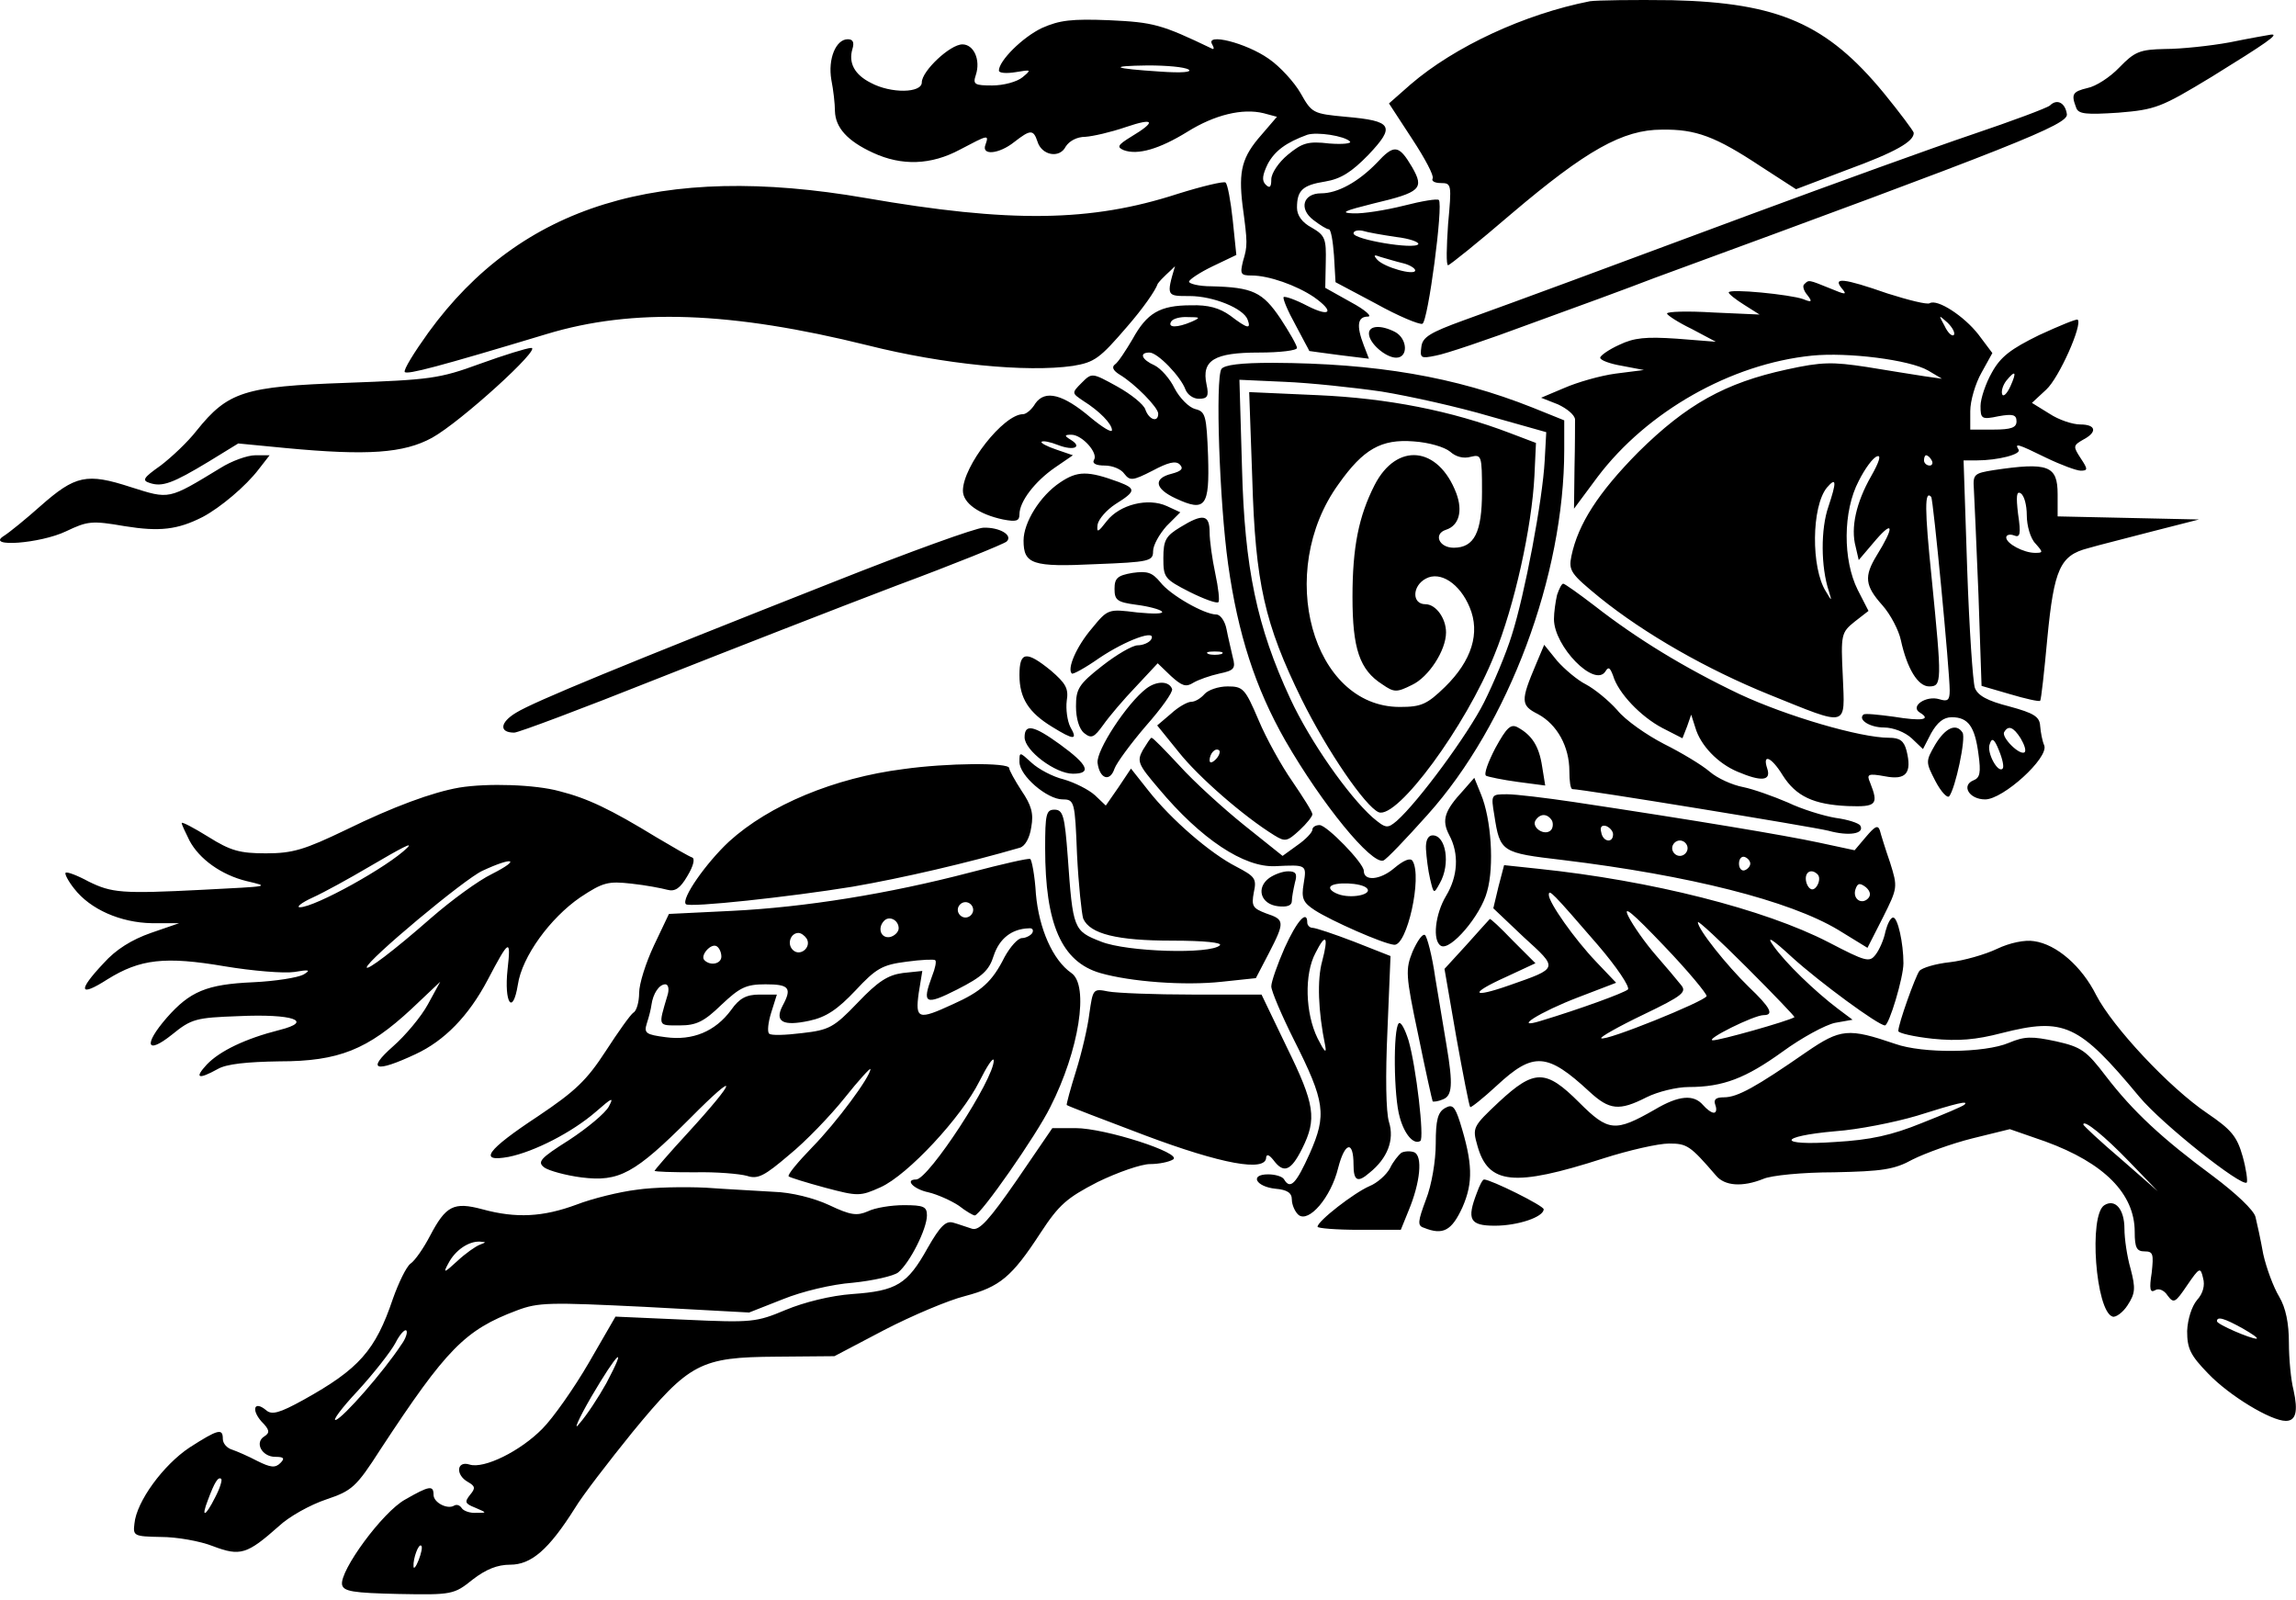 <svg width="333" height="232" viewBox="0 0 333 232" fill="none" xmlns="http://www.w3.org/2000/svg">
<path d="M155.981 163.601C160.305 163.602 171.56 167.252 170.144 168.145C169.547 168.518 168.056 168.816 166.789 168.816C165.522 168.816 162.093 170.008 159.186 171.423C154.714 173.732 153.595 174.7 150.912 178.797C146.738 185.202 145.024 186.618 139.955 187.959C137.57 188.555 132.277 190.789 128.252 192.875L121.021 196.674L112.599 196.748C101.567 196.822 100.001 197.642 91.728 207.698C88.299 211.944 84.497 216.859 83.379 218.722C79.577 224.755 77.042 226.915 73.986 226.915C72.123 226.915 70.483 227.585 68.545 229.075C65.861 231.235 65.564 231.31 57.812 231.161C51.178 231.012 49.836 230.788 49.612 229.82C49.24 227.809 55.5 219.244 58.78 217.456C62.284 215.445 62.88 215.37 62.88 216.785C62.88 217.902 64.892 218.945 65.861 218.349C66.234 218.126 66.681 218.275 66.979 218.722C67.203 219.094 68.173 219.467 69.067 219.392C70.707 219.392 70.632 219.392 68.918 218.647C67.427 218.051 67.353 217.828 68.173 216.785C68.993 215.817 68.918 215.519 67.874 214.923C66.011 213.88 66.234 211.795 68.098 212.39C70.185 213.061 75.477 210.454 78.683 207.177C80.173 205.687 83.23 201.367 85.392 197.642L89.267 190.938L99.405 191.386C109.021 191.832 109.692 191.757 113.94 189.97C116.624 188.852 120.5 187.884 123.631 187.661C130.041 187.214 131.607 186.245 134.514 181.031C136.377 177.754 137.197 177.01 138.24 177.307C139.06 177.531 140.253 177.978 140.998 178.201C142.042 178.499 143.458 176.935 147.483 171.125L152.627 163.601H155.981ZM61.091 224.159C60.718 223.788 59.898 226.021 59.973 227.139C59.973 227.66 60.346 227.213 60.719 226.245C61.091 225.277 61.314 224.308 61.091 224.159ZM92.323 172.54C94.783 172.167 99.331 172.093 102.387 172.242C105.443 172.465 109.915 172.689 112.226 172.838C114.76 172.912 118.04 173.731 120.276 174.774C123.407 176.264 124.302 176.339 125.867 175.669C126.911 175.147 129.296 174.774 131.085 174.774C133.992 174.774 134.438 174.998 134.438 176.264C134.438 178.201 131.979 183.117 130.265 184.532C129.594 185.053 126.612 185.724 123.705 186.022C120.649 186.246 116.325 187.289 113.567 188.406L108.647 190.343L93.517 189.523C79.727 188.853 78.087 188.853 74.956 190.045C67.427 192.875 64.743 195.631 55.202 210.156C51.624 215.742 51.028 216.19 47.301 217.456C45.065 218.201 41.934 219.914 40.443 221.329C35.822 225.426 34.853 225.723 30.902 224.233C29.039 223.488 25.61 222.893 23.374 222.893C19.423 222.819 19.274 222.744 19.498 220.956C19.797 217.753 23.672 212.465 27.474 209.932C31.648 207.251 32.318 207.102 32.318 208.666C32.318 209.336 32.915 210.007 33.66 210.23C34.331 210.454 36.045 211.199 37.312 211.869C39.251 212.837 39.922 212.912 40.667 212.167C41.338 211.496 41.189 211.273 39.922 211.273C37.984 211.273 36.866 209.188 38.356 208.294C39.176 207.772 39.102 207.325 37.909 206.134C36.418 204.42 36.866 203.08 38.58 204.495C39.4 205.24 40.518 204.941 44.021 203.005C52.072 198.536 54.457 195.854 56.991 188.331C57.811 186.022 58.929 183.714 59.525 183.266C60.196 182.82 61.464 180.957 62.358 179.244C64.669 174.849 65.788 174.254 69.962 175.371C74.881 176.712 78.757 176.488 83.603 174.7C85.913 173.806 89.863 172.838 92.323 172.54ZM32.095 214.476C31.647 214.104 31.126 214.923 30.157 217.53C29.114 220.212 29.784 219.988 31.2 217.157C31.871 215.891 32.243 214.7 32.095 214.476ZM87.926 200.622C91.131 194.589 89.565 196.078 85.764 202.558C83.826 205.91 83.081 207.698 84.05 206.431C85.093 205.24 86.808 202.633 87.926 200.622ZM261.977 152.578C266.972 149.152 268.09 149.077 274.873 151.386C278.824 152.801 287.843 152.727 291.347 151.237C293.657 150.269 294.701 150.269 298.204 151.014C301.857 151.833 302.602 152.355 305.435 156.079C309.385 161.218 313.56 165.091 321.014 170.603C324.293 173.061 326.902 175.52 327.126 176.488C327.35 177.382 327.871 179.765 328.244 181.85C328.691 183.861 329.735 186.692 330.555 188.033C331.524 189.672 331.971 191.907 331.971 194.737C331.971 197.046 332.269 200.174 332.642 201.59C333.312 204.644 333.014 206.059 331.523 206.059C329.362 206.059 323.325 202.409 320.269 199.206C317.66 196.525 317.212 195.557 317.212 193.024C317.286 191.311 317.882 189.448 318.628 188.555C319.522 187.586 319.821 186.394 319.522 185.351C319.15 183.713 319.001 183.788 317.212 186.394C315.497 188.927 315.273 189.076 314.379 187.885C313.857 187.065 313.037 186.767 312.516 187.139C311.845 187.512 311.696 186.916 312.068 184.607C312.366 181.852 312.292 181.478 311.025 181.478C309.907 181.478 309.608 180.957 309.608 178.648C309.608 173.136 305.211 168.666 296.639 165.538L291.495 163.751L286.054 165.092C283.072 165.837 279.196 167.252 277.407 168.145C274.724 169.635 272.935 169.859 266.003 170.008C261.53 170.008 256.834 170.454 255.716 170.975C252.734 172.167 250.126 172.019 248.858 170.455C245.131 166.135 244.684 165.837 242.075 165.837C240.51 165.837 236.261 166.804 232.534 167.996C219.564 172.167 215.837 171.795 214.271 166.135C213.526 163.528 213.601 163.378 217.402 159.803C222.545 155.036 224.185 155.036 229.03 159.878C233.279 164.124 234.249 164.197 239.988 160.92C243.491 158.834 245.653 158.686 246.995 160.25C247.517 160.846 248.188 161.367 248.561 161.367C248.933 161.367 249.008 160.846 248.784 160.25C248.486 159.431 248.858 159.133 250.051 159.133C251.989 159.133 254.673 157.643 261.977 152.578ZM58.93 192.949C58.706 192.726 57.961 193.545 57.364 194.737C56.693 196.003 54.233 199.131 51.923 201.664C49.538 204.196 48.121 206.133 48.718 205.91C49.762 205.611 55.65 198.908 58.184 195.035C58.855 194.141 59.153 193.173 58.93 192.949ZM325.263 192.651C322.58 191.162 321.535 190.864 321.535 191.608C321.535 192.055 326.379 194.141 327.274 194.141C327.573 194.067 326.679 193.47 325.263 192.651ZM305.211 174.774C306.776 173.806 308.118 175.371 308.118 178.201C308.118 179.616 308.491 182.223 309.013 184.011C309.758 186.841 309.683 187.587 308.565 189.3C307.895 190.342 306.851 191.087 306.403 190.938C303.944 190.193 302.9 176.189 305.211 174.774ZM69.589 180.063C67.949 179.989 66.011 181.329 65.042 183.191C64.222 184.681 64.371 184.681 66.308 182.893C67.501 181.776 68.993 180.734 69.589 180.511C70.558 180.138 70.558 180.138 69.589 180.063ZM209.576 160.697C210.62 160.101 210.992 160.399 211.737 162.708C213.601 168.667 213.676 171.498 212.11 175.073C210.545 178.499 209.277 179.17 206.519 178.053C205.55 177.755 205.625 177.158 206.817 173.955C207.637 171.869 208.234 168.369 208.234 165.837C208.234 162.41 208.533 161.293 209.576 160.697ZM203.239 167.177C203.686 166.953 204.507 166.879 205.103 167.102C206.37 167.624 205.997 171.497 204.283 175.594L203.165 178.35H197.127C193.773 178.35 191.09 178.127 191.09 177.903C191.09 177.084 196.382 172.987 198.618 172.018C199.736 171.571 201.078 170.38 201.6 169.412C202.047 168.444 202.867 167.475 203.239 167.177ZM215.24 171.051C216.209 171.051 223.888 174.85 223.888 175.371C223.887 176.488 220.16 177.754 216.806 177.754C213.153 177.754 212.706 176.86 214.197 172.987C214.57 171.945 215.016 171.052 215.24 171.051ZM186.319 137.457C188.108 133.509 189.599 131.871 189.599 133.807C189.599 134.18 189.971 134.551 190.344 134.552C190.791 134.552 193.475 135.446 196.382 136.563L201.674 138.648L201.227 149.449C200.928 156.004 201.003 161.218 201.45 162.708C202.27 165.315 201.227 167.996 198.618 170.082C196.904 171.572 196.308 171.274 196.308 168.89C196.308 165.315 195.04 165.613 194.071 169.412C193.028 173.657 189.823 177.381 188.332 176.19C187.81 175.743 187.362 174.7 187.362 173.955C187.362 172.987 186.691 172.54 184.977 172.391C182.145 172.094 181.176 170.306 183.934 170.306C184.903 170.306 186.02 170.604 186.244 171.051C187.139 172.54 187.959 171.721 189.972 167.252C192.431 161.665 192.208 159.803 187.661 150.79C185.872 147.215 184.381 143.715 184.381 143.044C184.381 142.373 185.276 139.84 186.319 137.457ZM140.774 126.508C145.321 125.316 149.198 124.422 149.422 124.571C149.646 124.722 150.092 127.03 150.241 129.636C150.688 134.701 152.701 139.245 155.385 141.107C157.993 142.895 156.502 152.354 152.328 160.548C150.315 164.645 142.191 176.264 141.371 176.264C141.147 176.264 140.104 175.669 139.061 174.849C137.942 174.105 135.929 173.211 134.662 172.913C132.501 172.466 131.16 171.051 132.874 171.051C134.664 171.048 144.203 156.451 144.129 153.769C144.054 153.249 143.16 154.589 142.042 156.823C139.433 162.037 131.681 170.38 127.73 172.168C124.749 173.509 124.45 173.508 119.68 172.242C116.922 171.497 114.537 170.752 114.388 170.603C114.164 170.38 115.729 168.518 117.816 166.358C121.32 162.783 126.239 156.154 126.239 155.036C126.239 154.813 124.525 156.674 122.513 159.207C120.426 161.814 116.847 165.539 114.462 167.475C110.884 170.529 109.915 171.051 108.35 170.529C107.306 170.231 103.877 169.933 100.747 170.008C97.542 170.008 94.933 169.933 94.933 169.784C94.935 169.707 97.095 167.176 99.777 164.272C107.008 156.377 107.232 154.961 100.076 162.186C92.026 170.231 89.789 171.423 84.348 170.753C82.037 170.455 79.651 169.784 78.98 169.337C77.863 168.518 78.311 167.996 82.558 165.315C85.168 163.602 87.777 161.442 88.299 160.473C89.044 159.058 88.82 159.133 86.434 161.219C83.006 164.198 77.49 167.028 73.763 167.773C69.291 168.592 70.558 166.804 78.012 161.889C83.453 158.239 85.094 156.674 87.852 152.429C89.64 149.674 91.428 147.142 91.876 146.843C92.323 146.619 92.696 145.278 92.696 144.012C92.696 142.671 93.666 139.617 94.858 137.085L97.019 132.541L106.188 132.094C116.698 131.572 128.848 129.636 140.774 126.508ZM308.863 168.517C305.211 164.719 302.155 162.262 302.154 163.08C302.154 163.229 304.615 165.539 307.597 168.071L312.963 172.764L308.863 168.517ZM289.632 137.606C291.495 136.712 293.732 136.266 294.999 136.489C298.279 136.936 301.931 140.138 304.019 144.309C306.404 148.928 314.603 157.717 320.119 161.441C323.622 163.825 324.443 164.793 325.263 167.698C325.784 169.56 326.007 171.273 325.858 171.497C325.113 172.167 313.559 163.006 310.279 159.058C301.483 148.481 299.397 147.513 290.303 149.822C286.576 150.79 284.041 151.014 280.314 150.641C277.558 150.344 275.323 149.822 275.32 149.524C275.32 148.481 277.78 141.628 278.376 140.808C278.749 140.362 280.687 139.766 282.774 139.543C284.787 139.319 287.917 138.426 289.632 137.606ZM157.994 146.991C158.516 143.416 158.516 143.341 160.752 143.788C161.945 144.011 167.461 144.235 172.977 144.235H182.965L186.617 151.833C190.717 160.175 191.015 162.261 188.853 166.581C187.214 169.858 186.169 170.231 184.679 168.22C184.083 167.475 183.71 167.326 183.636 167.848C183.636 170.008 177.15 168.816 166.044 164.644C159.932 162.335 154.863 160.399 154.714 160.25C154.639 160.175 155.236 157.941 156.056 155.334C156.876 152.727 157.77 148.928 157.994 146.991ZM284.936 160.176C285.532 159.58 283.892 159.952 278.004 161.814C274.724 162.783 269.432 163.825 266.227 164.049C257.729 164.794 257.729 166.209 266.151 165.613C271.295 165.315 274.351 164.645 278.749 162.857C281.952 161.592 284.784 160.4 284.936 160.176ZM202.867 148.406C203.165 148.109 203.762 149.226 204.283 150.864C205.401 154.737 206.594 165.088 205.998 165.464C205.029 166.06 203.687 164.496 203.017 162.038C202.122 159.058 202.047 149.225 202.867 148.406ZM223.067 125.986C239.541 127.699 255.94 131.87 265.183 136.638C270.623 139.468 271.146 139.617 272.04 138.426C272.562 137.755 273.233 136.265 273.457 135.073C273.755 133.956 274.202 133.062 274.575 133.062C275.246 133.064 276.065 136.787 276.065 139.691C276.065 141.777 273.978 148.705 273.382 148.705C272.411 148.703 263.915 142.447 259.965 138.872C256.983 136.116 256.089 135.595 257.207 137.159C258.921 139.617 263.244 143.789 266.599 146.321L268.686 147.885L266.151 148.332C264.735 148.63 261.306 150.492 258.549 152.503C253.182 156.376 249.902 157.642 244.908 157.642C243.194 157.642 240.436 158.313 238.796 159.133C234.845 161.144 233.428 160.995 230.521 158.313C224.409 152.652 222.397 152.504 217.104 157.42C215.092 159.282 213.304 160.696 213.228 160.548C213.079 160.399 212.185 155.781 211.216 150.418L209.501 140.511L212.706 137.01C214.494 135 215.984 133.363 216.061 133.286C216.135 133.137 217.626 134.552 219.415 136.414L222.694 139.691L218.371 141.703C213.079 144.086 213.378 144.831 218.894 142.894C226.124 140.362 226.049 140.511 220.98 135.892L216.582 131.722L217.328 128.593L218.147 125.465L223.067 125.986ZM204.88 137.978C205.551 136.489 206.296 135.371 206.669 135.595C206.967 135.819 207.712 138.575 208.159 141.777C208.681 144.98 209.426 149.375 209.799 151.609C210.768 157.345 210.619 158.909 209.277 159.431C208.607 159.728 207.937 159.803 207.787 159.728C207.713 159.579 206.743 155.259 205.699 150.12C203.836 141.331 203.836 140.585 204.88 137.978ZM66.607 114.218C70.707 113.547 77.639 113.771 81.142 114.739C85.242 115.782 88.522 117.346 95.23 121.442C97.616 122.857 99.927 124.199 100.374 124.348C100.821 124.497 100.598 125.54 99.703 127.029C98.66 128.817 97.914 129.338 96.796 129.04C95.976 128.816 93.665 128.37 91.578 128.146C88.224 127.774 87.478 127.922 84.124 130.157C79.801 133.137 75.701 138.723 75.104 142.82C74.359 147.363 73.093 145.427 73.614 140.586C74.136 135.968 73.838 136.191 70.707 142.149C67.949 147.363 64.446 150.939 60.271 152.876C54.383 155.632 53.115 155.185 56.991 151.759C58.78 150.194 61.092 147.438 62.06 145.65L63.85 142.373L59.675 146.321C53.339 152.205 49.165 153.919 40.519 153.919C35.822 153.993 32.84 154.291 31.573 155.036C28.741 156.6 28.144 156.376 30.008 154.365C31.871 152.428 35.524 150.641 40.519 149.375C45.587 148.109 42.53 146.992 34.555 147.364C28.443 147.588 27.772 147.736 24.939 150.045C21.212 153.024 20.765 151.535 24.193 147.587C27.548 143.788 29.934 142.745 36.717 142.447C39.922 142.298 43.202 141.777 44.021 141.33C45.139 140.66 44.841 140.585 42.68 140.958C41.189 141.181 36.642 140.809 32.617 140.139C23.896 138.649 20.318 139.096 15.622 142.001C11.448 144.682 11.224 143.714 15.025 139.691C16.814 137.68 19.125 136.265 21.883 135.297L25.982 133.882H22.032C17.485 133.807 13.087 131.871 10.776 128.891C9.882 127.774 9.361 126.731 9.51 126.582C9.66 126.359 11.224 126.955 12.863 127.848C16.218 129.487 17.634 129.636 29.337 129.04C39.325 128.518 39.176 128.593 35.747 127.773C32.095 126.879 28.89 124.571 27.474 121.889C26.878 120.699 26.356 119.582 26.355 119.357C26.355 119.134 28.07 120.027 30.231 121.368C33.437 123.379 34.779 123.752 38.58 123.752C42.456 123.752 44.17 123.23 50.208 120.325C57.066 116.973 62.731 114.888 66.607 114.218ZM191.761 139.393C192.73 135.744 192.282 135.223 190.791 138.202C189.151 141.256 189.301 146.917 191.09 150.566C192.059 152.503 192.432 152.875 192.208 151.683C191.164 146.619 191.015 142.075 191.761 139.393ZM246.249 133.732C246.249 134.775 250.424 139.99 253.629 143.118C256.759 146.097 257.356 147.215 255.791 147.215C254.375 147.215 247.219 150.79 248.411 150.864C249.231 150.939 259.292 148.109 260.263 147.513C260.337 147.438 257.281 144.236 253.331 140.288C249.457 136.416 246.252 133.437 246.249 133.732ZM241.33 137.159C236.783 132.392 235.292 131.126 236.186 132.913C236.857 134.254 238.646 136.787 240.137 138.5C241.627 140.213 243.268 142.15 243.79 142.82C244.684 143.863 244.087 144.385 238.349 147.14C234.771 148.854 232.013 150.417 232.236 150.566C232.759 151.087 247.291 145.204 247.517 144.459C247.591 144.161 244.833 140.809 241.33 137.159ZM149.72 135.297C149.943 134.85 149.72 134.552 149.198 134.627C146.738 134.701 144.949 136.116 144.129 138.574C143.458 140.734 142.489 141.628 138.837 143.49C134.141 145.874 133.694 145.576 135.185 141.554C135.631 140.437 135.855 139.395 135.632 139.245C135.483 139.096 133.619 139.171 131.457 139.469C127.954 139.916 127.06 140.437 124.078 143.639C121.469 146.395 119.829 147.513 117.369 148.034C113.568 148.853 112.3 148.183 113.493 145.874C114.909 143.267 114.462 142.746 111.033 142.746C108.201 142.746 107.306 143.193 104.623 145.725C102.089 148.183 100.97 148.705 98.585 148.705C95.38 148.705 95.454 148.928 96.796 144.385C97.094 143.491 96.945 142.746 96.498 142.746C95.603 142.746 94.709 144.087 94.485 145.725C94.411 146.321 94.112 147.513 93.814 148.406C93.367 149.821 93.665 150.045 96.572 150.418C100.448 150.939 103.728 149.598 106.039 146.47C107.232 144.757 108.275 144.235 110.139 144.235H112.673L111.853 146.843C111.406 148.258 111.257 149.672 111.555 149.896C111.778 150.194 113.94 150.12 116.325 149.822C120.276 149.375 120.947 149.002 124.376 145.427C127.357 142.298 128.774 141.405 130.936 141.107L133.768 140.808L133.246 144.012C132.724 147.81 133.172 147.959 138.166 145.65C142.34 143.788 143.905 142.373 145.694 138.798C146.514 137.308 147.632 136.042 148.228 136.042C148.75 136.042 149.496 135.669 149.72 135.297ZM231.714 137.01C225.08 129.338 224.633 128.891 224.633 129.785C224.633 130.903 228.36 136.191 231.49 139.469L234.397 142.522L228.956 144.607C223.291 146.767 219.191 149.375 223.515 148.034C229.18 146.321 235.516 144.011 236.112 143.49C236.409 143.116 234.471 140.212 231.714 137.01ZM147.856 110.493C147.856 109.003 147.856 109.003 149.645 110.641C150.614 111.535 152.701 112.653 154.267 113.025C155.832 113.472 157.919 114.515 158.813 115.335L160.379 116.824L162.242 114.142L164.031 111.461L166.565 114.664C169.845 118.835 175.511 123.752 179.312 125.688C181.995 127.103 182.294 127.401 181.847 129.412C181.474 131.423 181.698 131.722 183.636 132.467C186.319 133.36 186.393 133.658 184.008 138.276L182.144 141.851L177.225 142.373C171.783 142.969 163.956 142.374 159.559 141.107C153.968 139.468 151.583 134.03 151.583 123.007C151.583 118.091 151.732 117.42 152.925 117.42C154.192 117.42 154.416 118.314 154.863 124.273C155.609 134.775 155.683 134.999 159.708 136.563C163.435 138.053 175.584 138.425 176.927 137.085C177.299 136.712 174.765 136.414 169.995 136.414C162.019 136.414 158.069 135.445 157.1 133.211C156.876 132.465 156.429 128.369 156.205 123.9C155.907 116.228 155.832 115.931 154.117 115.931C151.881 115.93 147.857 112.504 147.856 110.493ZM71.378 126.731C75.627 124.571 74.434 124.199 69.962 126.284C67.353 127.476 53.189 139.32 53.189 140.288C53.192 140.807 56.993 137.977 62.508 133.137C65.415 130.604 69.365 127.7 71.378 126.731ZM103.952 137.233C103.132 136.712 101.492 138.575 102.163 139.245C103.058 140.138 104.623 139.766 104.623 138.723C104.623 138.128 104.325 137.457 103.952 137.233ZM115.804 135.297C114.686 135.297 114.089 136.861 114.983 137.755C116.027 138.798 117.741 137.382 116.996 136.116C116.698 135.669 116.176 135.297 115.804 135.297ZM218.595 115.185C219.862 115.185 224.186 115.707 228.211 116.303C246.026 118.984 258.921 121.145 263.767 122.187L268.984 123.305L270.624 121.368C271.891 119.878 272.339 119.58 272.637 120.399C272.786 120.995 273.457 123.156 274.128 125.093C275.246 128.667 275.246 128.742 273.084 133.062L270.848 137.457L266.599 134.85C259.517 130.605 245.057 126.954 226.645 124.72C217.775 123.677 217.551 123.602 216.731 118.239C216.21 115.186 216.284 115.185 218.595 115.185ZM214.793 115.185C216.284 118.761 216.731 125.614 215.687 129.264C214.793 132.764 210.321 137.978 208.979 137.159C207.712 136.414 208.159 132.54 209.725 129.933C211.439 127.103 211.663 123.826 210.172 121.07C209.054 118.91 209.501 117.569 212.259 114.59L213.824 112.802L214.793 115.185ZM167.013 106.992C167.236 106.992 169.025 108.854 171.112 111.089C173.125 113.323 177.374 117.197 180.431 119.655L186.02 124.124L188.183 122.559C189.375 121.74 190.344 120.697 190.344 120.325C190.344 119.953 190.791 119.655 191.388 119.655C192.431 119.655 197.798 125.167 197.798 126.284C197.798 127.848 200.184 127.625 202.196 125.912C203.613 124.72 204.582 124.348 204.88 124.869C206.296 127.179 204.06 137.232 202.196 137.01C200.556 136.861 193.028 133.509 190.717 132.019C189.002 130.902 188.704 130.306 189.077 128.146C189.524 125.39 189.524 125.391 184.977 125.614C180.431 125.838 174.169 121.666 168.057 114.366C165.075 110.865 164.852 110.419 165.746 108.78C166.342 107.813 166.863 106.993 167.013 106.992ZM130.339 134.627C130.339 133.435 128.997 132.765 128.252 133.51C127.209 134.552 127.731 136.116 129.072 135.892C129.743 135.743 130.339 135.148 130.339 134.627ZM140.029 130.828C139.433 130.828 138.911 131.349 138.911 131.945C138.911 132.541 139.433 133.062 140.029 133.062C140.626 133.062 141.147 132.541 141.147 131.945C141.147 131.349 140.626 130.828 140.029 130.828ZM59.079 122.932C59.973 122.039 58.258 122.932 53.562 125.688C50.656 127.401 47.003 129.412 45.363 130.157C43.723 130.902 42.904 131.572 43.5 131.572C45.662 131.572 56.321 125.688 59.079 122.932ZM186.841 126.358C187.959 126.358 188.182 126.731 187.81 127.997C187.586 128.965 187.362 130.157 187.362 130.679C187.362 131.349 186.617 131.573 185.35 131.424C182.815 131.126 182.145 128.742 184.083 127.327C184.828 126.806 186.021 126.358 186.841 126.358ZM131.01 111.536C137.345 110.642 146.364 110.567 146.365 111.387C146.365 111.684 147.185 113.174 148.154 114.664C149.571 116.75 149.943 117.942 149.57 119.953C149.347 121.517 148.676 122.709 147.931 122.932C140.253 125.167 130.936 127.326 123.631 128.593C114.463 130.082 100.003 131.647 99.479 131.126C98.734 130.381 102.387 125.166 105.741 122.038C111.555 116.75 121.022 112.802 131.01 111.536ZM270.624 128.668C269.729 127.997 269.431 128.072 269.133 128.891C268.612 130.306 269.953 131.274 270.922 130.306C271.369 129.86 271.295 129.264 270.624 128.668ZM198.245 128.816C197.499 127.997 193.401 127.848 192.953 128.593C192.729 128.965 193.401 129.487 194.444 129.785C196.457 130.306 199.065 129.636 198.245 128.816ZM207.787 121.144C209.725 121.145 210.395 125.316 208.83 128.072C207.936 129.71 207.936 129.635 207.414 127.475C207.116 126.209 206.892 124.347 206.817 123.155C206.743 121.889 207.116 121.144 207.787 121.144ZM263.617 126.806C262.797 125.986 261.903 126.358 261.903 127.401C261.903 127.997 262.201 128.668 262.573 128.891C263.319 129.413 264.288 127.476 263.617 126.806ZM253.032 124.273C252.585 124.124 252.213 124.571 252.213 125.241C252.213 125.911 252.585 126.358 253.032 126.21C253.479 126.061 253.852 125.613 253.852 125.241C253.852 124.869 253.479 124.422 253.032 124.273ZM184.604 52.617C199.587 52.691 210.992 54.628 222.247 59.097L226.869 60.96V65.205C226.869 83.454 218.818 105.055 207.041 118.165C203.91 121.666 201.078 124.646 200.631 124.795C198.916 125.39 191.76 116.675 186.394 107.364C182.07 99.767 179.535 91.945 178.119 81.815C176.852 72.728 176.256 54.926 177.15 53.511C177.598 52.915 179.909 52.617 184.604 52.617ZM243.641 121.889C243.044 121.889 242.522 122.411 242.522 123.007C242.522 123.603 243.044 124.124 243.641 124.124C244.237 124.124 244.759 123.602 244.759 123.007C244.759 122.411 244.237 121.89 243.641 121.889ZM232.981 119.804C232.311 119.58 232.012 119.953 232.235 120.697C232.459 122.112 233.95 122.336 233.95 120.996C233.95 120.549 233.503 120.027 232.981 119.804ZM178.045 99.544C180.281 99.544 180.58 99.841 182.518 104.385C183.636 107.066 185.872 111.088 187.437 113.323C189.003 115.632 190.344 117.718 190.344 118.091C190.343 118.389 189.524 119.431 188.48 120.399C186.691 122.038 186.393 122.113 184.828 121.144C180.356 118.388 173.796 112.653 170.964 109.078L167.833 105.204L169.846 103.491C170.889 102.523 172.231 101.778 172.753 101.778C173.349 101.778 174.169 101.257 174.69 100.661C175.212 100.065 176.703 99.544 178.045 99.544ZM225.825 95.819C226.943 97.085 228.807 98.649 230 99.245C231.267 99.915 233.28 101.554 234.547 102.97C235.739 104.459 238.87 106.619 241.33 107.886C243.864 109.152 246.846 110.94 247.964 111.908C249.082 112.876 251.243 113.844 252.809 114.142C254.299 114.44 257.207 115.484 259.294 116.378C261.306 117.346 264.438 118.314 266.227 118.612C267.941 118.836 269.581 119.357 269.805 119.729C270.475 120.921 268.164 121.294 265.183 120.474C262.797 119.879 229.478 114.44 228.061 114.44C227.763 114.44 227.614 113.249 227.614 111.834C227.614 108.258 225.825 105.055 223.067 103.565C220.533 102.299 220.533 101.629 222.769 96.341L223.962 93.51L225.825 95.819ZM225.08 118.984C224.409 117.941 223.365 117.941 222.694 118.984C222.098 120.027 224.036 121.293 224.931 120.399C225.229 120.101 225.304 119.431 225.08 118.984ZM180.132 67.812C180.505 82.412 182.294 90.903 187.139 101.331C190.046 107.588 195.562 115.408 199.065 118.537C201.003 120.176 201.227 120.176 202.568 119.058C205.699 116.302 212.929 106.471 215.24 101.852C216.582 99.171 218.446 94.776 219.266 92.095C221.129 86.285 223.738 72.505 224.036 66.769L224.26 62.673L216.061 60.363C211.514 59.022 204.507 57.458 200.407 56.788C196.308 56.192 189.972 55.522 186.319 55.373L179.76 55.075L180.132 67.812ZM191.164 57.309C201.227 57.756 210.47 59.544 219.042 62.821L222.769 64.237L222.546 69.004C222.173 76.452 219.638 87.924 216.731 95C212.632 105.279 202.644 118.835 199.96 117.793C198.022 116.973 192.505 108.928 188.778 101.405C183.412 90.456 182.07 84.571 181.623 69.451L181.176 56.863L191.164 57.309ZM226.72 84.646C226.943 84.646 229.03 86.136 231.267 87.85C237.379 92.617 244.311 96.862 252.287 100.661C259.145 103.864 269.804 106.992 273.978 106.992C275.544 106.992 276.14 107.439 276.513 108.854C277.333 112.132 276.438 113.175 273.382 112.579C270.922 112.132 270.699 112.281 271.221 113.473C272.488 116.675 272.189 117.047 268.016 116.898C263.021 116.675 260.487 115.483 258.549 112.43C256.909 109.748 255.567 109.227 256.312 111.461C256.909 113.248 255.492 113.398 251.989 111.908C249.157 110.716 246.622 108.109 245.877 105.502L245.28 103.64L244.684 105.353L244.014 107.066L241.106 105.577C237.976 103.938 234.696 100.512 233.95 97.979C233.503 96.788 233.279 96.639 232.832 97.384C231.266 99.766 225.378 93.734 225.378 89.786C225.378 88.818 225.602 87.253 225.825 86.285C226.123 85.391 226.496 84.647 226.72 84.646ZM267.121 41.816C265.779 40.178 267.344 40.327 273.755 42.561C276.811 43.53 279.494 44.2 279.867 43.976C280.985 43.306 284.861 45.839 286.948 48.52L288.961 51.202L287.395 54.032C286.501 55.596 285.756 58.129 285.756 59.619V62.3H289.11C291.719 62.3 292.465 62.002 292.465 61.108C292.465 60.14 291.942 59.991 289.855 60.363C287.396 60.885 287.246 60.736 287.246 58.874C287.246 57.831 287.992 55.596 288.887 54.032C290.154 51.723 291.644 50.606 295.744 48.595C298.651 47.254 301.186 46.211 301.335 46.36C302.079 47.032 298.651 54.777 296.788 56.49L294.7 58.427L297.235 59.991C298.577 60.885 300.589 61.555 301.707 61.556C304.018 61.556 304.242 62.673 302.08 63.79C300.664 64.609 300.664 64.758 301.782 66.472C302.825 68.035 302.825 68.259 301.782 68.259C301.186 68.259 298.95 67.44 296.788 66.397C292.539 64.312 292.166 64.237 292.763 65.205C293.21 65.875 289.781 66.769 286.65 66.769H284.787L285.309 82.486C285.607 91.126 286.129 98.871 286.427 99.766C286.874 100.884 288.216 101.629 291.421 102.448C294.999 103.416 295.819 103.938 295.894 105.279C295.968 106.173 296.191 107.439 296.489 108.109C297.16 109.897 290.526 115.931 287.917 115.931C285.606 115.93 284.414 113.919 286.203 113.175C287.172 112.802 287.321 112.057 286.948 109.376C286.426 105.354 285.458 104.013 283.072 104.013C281.88 104.013 280.985 104.757 280.091 106.321L278.898 108.631L277.258 107.066C276.289 106.173 274.575 105.502 273.233 105.502C271.221 105.502 269.432 104.385 270.251 103.64C270.4 103.417 272.413 103.64 274.649 103.938C278.749 104.609 280.165 104.385 278.451 103.343C276.96 102.449 279.345 100.809 281.283 101.405C282.476 101.778 282.774 101.555 282.774 100.139C282.774 97.309 280.389 72.355 280.091 72.058C279.122 71.015 279.121 73.772 280.165 83.901C281.656 98.946 281.656 99.544 279.793 99.544C278.153 99.544 276.587 96.936 275.692 92.84C275.394 91.424 274.202 89.115 273.01 87.774C270.475 84.944 270.326 83.603 272.189 80.55C274.724 76.453 274.649 75.335 272.115 78.24L269.58 81.22L269.133 79.283C268.387 76.527 269.207 72.877 271.369 69.078C272.562 66.993 272.86 65.95 272.264 66.174C271.667 66.323 270.474 67.962 269.58 69.749C267.269 74.144 267.27 81.22 269.432 85.54L270.997 88.594L268.984 90.158C267.046 91.722 266.971 92.02 267.269 98.054C267.568 105.577 268.239 105.428 256.61 100.735C247.591 97.085 238.571 91.946 232.012 86.657C227.838 83.231 227.465 82.784 227.912 80.624C228.881 76.006 231.789 71.462 237.602 65.578C244.609 58.651 250.2 55.522 259.144 53.585C264.213 52.468 265.779 52.468 270.698 53.213C273.829 53.734 277.63 54.33 279.047 54.554L281.656 54.926L279.644 53.734C276.96 52.17 267.94 51.053 262.797 51.574C251.02 52.766 238.87 59.694 231.714 69.153L228.285 73.771L228.359 67.812C228.434 64.609 228.435 61.406 228.435 60.81C228.36 60.14 227.242 59.246 225.975 58.65L223.515 57.681L226.869 56.266C228.733 55.447 232.087 54.479 234.323 54.181L238.423 53.66L235.292 53.063C233.503 52.765 232.087 52.244 232.087 51.872C232.087 51.574 233.354 50.68 234.845 50.01C237.006 48.967 238.721 48.818 243.193 49.116L248.858 49.563L245.354 47.701C243.343 46.733 241.779 45.691 241.777 45.467C241.777 45.169 244.833 45.094 248.485 45.317L255.194 45.615L252.958 44.2C251.765 43.455 250.722 42.635 250.722 42.412C250.724 41.817 259.667 42.71 261.53 43.381C262.797 43.902 262.871 43.753 262.126 42.785C261.604 42.189 261.381 41.444 261.68 41.221C262.35 40.55 262.276 40.55 265.406 41.816C267.717 42.785 267.941 42.784 267.121 41.816ZM280.687 107.961C282.178 105.503 283.743 104.832 284.638 106.247C285.159 107.066 283.594 114.366 282.699 115.483C282.401 115.781 281.507 114.813 280.687 113.249C279.271 110.493 279.271 110.419 280.687 107.961ZM216.881 108.481C218.52 105.502 219.117 104.907 220.16 105.503C222.173 106.62 223.217 108.184 223.664 111.163L224.111 113.919L220.16 113.398C217.924 113.1 215.838 112.653 215.539 112.504C215.166 112.28 215.837 110.492 216.881 108.481ZM166.268 99.842C167.758 98.724 169.547 98.724 169.994 99.916C170.143 100.363 168.43 102.747 166.193 105.279C163.958 107.886 161.945 110.641 161.646 111.461C160.976 113.472 159.485 112.951 159.186 110.641C158.964 108.853 163.435 102.002 166.268 99.842ZM148.602 106.918C148.602 104.907 149.944 105.205 153.745 107.961C157.844 110.94 158.366 112.206 155.608 112.206C153.074 112.206 148.602 108.855 148.602 106.918ZM289.93 108.854C289.259 107.141 288.886 106.917 288.588 107.886C288.066 109.077 289.781 112.206 290.452 111.461C290.675 111.236 290.451 110.12 289.93 108.854ZM176.852 108.854C176.331 108.333 175.437 109.227 175.436 110.269C175.436 110.716 175.809 110.641 176.331 110.12C176.778 109.673 177.001 109.078 176.852 108.854ZM293.061 107.066C292.017 105.428 291.272 105.13 290.676 106.173C290.229 106.918 292.986 109.674 293.657 109.078C293.881 108.78 293.582 107.96 293.061 107.066ZM147.856 97.905C147.856 94.479 148.825 94.329 152.403 97.234C154.565 99.096 155.012 99.841 154.714 101.629C154.565 102.82 154.788 104.534 155.235 105.428C156.353 107.364 155.758 107.364 152.627 105.428C149.198 103.342 147.857 101.257 147.856 97.905ZM164.255 83.082C166.417 82.784 167.088 83.007 168.28 84.423C169.697 86.285 174.691 89.115 176.405 89.115C177.001 89.115 177.672 90.084 177.895 91.275C178.119 92.467 178.566 94.255 178.79 95.298C179.237 96.936 179.014 97.235 176.852 97.681C175.511 97.979 173.796 98.575 173.051 99.022C172.007 99.692 171.411 99.469 169.846 98.054L167.907 96.191L164.776 99.544C162.987 101.406 160.9 103.864 160.006 105.13C158.664 106.992 158.291 107.141 157.248 106.322C156.503 105.726 156.056 104.161 156.056 102.448C156.056 99.916 156.429 99.246 159.857 96.564C161.944 94.926 164.254 93.585 165 93.585C165.745 93.585 166.64 93.212 166.938 92.766C167.907 91.127 163.286 92.839 159.41 95.446C157.398 96.861 155.608 97.831 155.459 97.681C154.714 97.011 156.13 93.734 158.366 91.127C160.677 88.296 160.752 88.296 164.926 88.817C167.236 89.041 168.876 89.041 168.504 88.669C168.206 88.371 166.565 87.924 164.776 87.7C162.019 87.328 161.646 87.029 161.646 85.391C161.647 83.827 162.094 83.454 164.255 83.082ZM142.639 76.527C145.024 76.453 146.962 77.644 145.993 78.538C145.546 78.91 138.39 81.816 129.967 84.944C121.544 88.147 105.89 94.254 95.156 98.5C84.497 102.746 75.179 106.247 74.583 106.247C72.347 106.247 72.496 104.757 74.881 103.342C77.415 101.777 90.236 96.489 121.021 84.347C131.904 80.027 141.595 76.527 142.639 76.527ZM205.028 64.013C200.332 63.641 197.723 65.131 194.145 70.196C184.903 82.933 190.344 102.523 203.016 102.523C206.146 102.523 206.966 102.15 209.575 99.618C213.451 95.819 214.719 91.796 213.153 88.072C211.737 84.646 208.904 82.784 206.817 83.901C204.805 84.944 204.731 87.626 206.743 87.626C208.234 87.626 209.725 89.637 209.725 91.722C209.724 94.329 207.19 98.203 204.805 99.32C202.569 100.437 202.196 100.437 200.481 99.245C197.202 97.159 196.158 94.106 196.158 86.583C196.158 79.358 197.052 74.888 199.363 70.345C202.568 64.088 208.607 64.684 211.216 71.537C212.185 74.144 211.588 76.229 209.725 76.825C207.861 77.421 208.681 79.433 210.843 79.433C213.824 79.432 214.942 77.198 214.942 71.313C214.942 66.025 214.868 65.876 213.303 66.248C212.259 66.546 211.141 66.248 210.321 65.503C209.501 64.832 207.264 64.162 205.028 64.013ZM289.11 68.184C297.086 66.993 298.428 67.514 298.428 71.685V74.888L308.714 75.112L318.926 75.336L312.218 77.049C308.565 78.017 304.316 79.06 302.825 79.507C298.8 80.549 297.905 82.486 296.936 92.542C296.49 97.38 296.043 101.475 295.894 101.629C295.744 101.778 293.731 101.331 291.495 100.661L287.395 99.469L286.948 86.285C286.65 79.06 286.352 72.058 286.277 70.866C286.128 68.781 286.352 68.631 289.11 68.184ZM176.182 94.478C175.138 94.478 174.765 94.627 175.287 94.85C175.734 94.999 176.629 94.999 177.15 94.85C177.598 94.627 177.225 94.478 176.182 94.478ZM171.187 76.453C174.467 74.442 175.436 74.59 175.436 77.197C175.436 78.389 175.809 81.07 176.256 83.156C176.703 85.242 176.927 87.179 176.703 87.328C176.478 87.55 174.615 86.88 172.529 85.838C168.877 83.976 168.727 83.752 168.727 80.922C168.727 78.315 169.1 77.719 171.187 76.453ZM265.183 73.474C266.375 69.898 266.375 69.078 264.959 70.717C262.723 73.473 262.648 82.337 264.81 85.763C265.704 87.253 265.704 87.253 265.257 85.763C264.064 82.188 264.065 76.676 265.183 73.474ZM153.745 69.972C156.279 68.259 157.77 68.259 162.242 69.897C164.777 70.866 164.776 71.238 161.795 73.1C160.528 73.92 159.336 75.261 159.186 76.08C159.037 77.346 159.261 77.197 160.528 75.558C162.392 73.175 166.491 72.132 169.249 73.398L171.187 74.293L169.175 76.304C168.131 77.495 167.237 79.059 167.236 79.953C167.236 81.368 166.714 81.517 158.888 81.815C149.72 82.262 148.452 81.816 148.452 78.389C148.452 75.782 150.838 71.909 153.745 69.972ZM293.061 71.537C292.464 71.165 292.39 71.984 292.688 74.516C293.136 77.495 292.986 78.017 292.092 77.644C291.495 77.421 290.974 77.57 290.974 77.942C290.974 78.836 293.508 80.176 295.147 80.177C296.34 80.177 296.341 80.102 295.223 78.836C294.477 78.091 293.955 76.229 293.955 74.739C293.955 73.25 293.582 71.835 293.061 71.537ZM37.536 68.036C35.672 70.494 31.945 73.622 29.411 74.963C25.759 76.825 23.15 77.123 18.081 76.304C13.311 75.484 12.714 75.559 9.584 77.049C5.857 78.836 -2.194 79.432 0.564 77.719C1.384 77.197 3.769 75.26 5.856 73.398C10.925 68.929 12.565 68.557 18.976 70.642C24.641 72.43 24.343 72.505 31.946 67.887C33.586 66.844 35.897 66.024 37.015 66.024H39.102L37.536 68.036ZM170.814 28.111C174.392 26.994 177.523 26.249 177.747 26.473C178.045 26.698 178.492 29.155 178.79 31.91L179.312 36.974L175.884 38.613C174.02 39.507 172.454 40.55 172.454 40.849C172.455 41.146 173.872 41.518 175.66 41.518C181.697 41.667 183.114 42.338 185.723 46.211C186.99 48.147 188.108 50.084 188.108 50.457C188.108 50.829 185.648 51.127 182.592 51.127C176.107 51.127 174.244 52.244 174.989 55.745C175.362 57.458 175.138 57.831 173.871 57.831C173.051 57.831 172.231 57.235 171.933 56.49C171.262 54.628 167.907 51.127 166.715 51.127C165.15 51.127 165.597 52.17 167.46 52.989C168.354 53.436 169.696 54.926 170.367 56.342C171.113 57.757 172.454 59.098 173.349 59.321C174.839 59.694 174.989 60.215 175.213 66.174C175.436 73.473 174.84 74.292 170.517 72.281C167.46 70.866 167.237 69.376 169.92 68.706C171.336 68.334 171.709 67.961 171.112 67.365C170.516 66.77 169.398 67.067 167.162 68.259C164.255 69.748 163.882 69.749 163.062 68.706C162.615 68.035 161.348 67.514 160.229 67.514C158.963 67.514 158.366 67.216 158.664 66.695C159.335 65.727 156.95 63.045 155.385 63.045C154.341 63.045 154.341 63.194 155.311 63.79C157.024 64.833 155.757 65.429 153.446 64.535C152.328 64.088 151.211 63.864 151.061 64.088C150.912 64.237 151.881 64.758 153.223 65.205L155.608 66.024L152.999 67.812C150.092 69.823 147.856 72.729 147.856 74.591C147.856 75.559 147.409 75.707 145.471 75.335C141.967 74.59 139.656 72.951 139.656 71.164C139.656 67.588 145.545 60.065 148.378 60.065C148.825 60.065 149.645 59.395 150.167 58.502C151.583 56.491 154.192 57.161 158.217 60.587C159.931 62.002 161.273 62.821 161.273 62.375C161.273 61.481 159.485 59.618 157.1 58.129C155.46 57.011 155.385 57.012 156.876 55.522C158.367 54.033 158.366 54.032 162.019 56.043C164.031 57.16 165.894 58.651 166.118 59.395C166.64 60.885 167.982 61.332 167.982 59.991C167.982 59.097 164.628 55.671 162.392 54.33C161.423 53.734 161.199 53.213 161.721 52.841C162.168 52.543 163.286 50.829 164.255 49.19C166.342 45.392 168.206 44.274 172.753 44.274C175.213 44.2 176.853 44.647 178.418 45.764C180.952 47.701 181.474 47.775 180.952 46.36C180.356 44.721 175.958 42.934 172.529 42.933C169.241 42.933 169.107 43.002 170.416 38.608C169.611 39.432 168.604 40.225 167.92 41.133C167.572 42.172 165.724 44.78 163.51 47.328C159.485 52.02 158.739 52.542 155.608 53.063C148.9 54.032 136.824 52.841 125.867 50.085C106.04 45.169 91.802 44.647 79.279 48.445C63.479 53.212 59.154 54.33 58.706 53.958C58.482 53.66 60.048 51.127 62.135 48.222C75.552 29.75 95.752 23.567 125.494 28.707C146.514 32.357 158.217 32.208 170.814 28.111ZM77.043 50.457C78.682 50.383 66.83 61.183 62.656 63.492C58.556 65.727 53.339 66.099 41.487 64.981L34.555 64.311L30.306 66.919C25.014 70.121 23.523 70.642 21.734 70.047C20.542 69.674 20.765 69.302 23.299 67.514C24.864 66.323 27.249 64.088 28.517 62.449C33.063 56.788 35.449 56.044 50.208 55.522C62.358 55.075 63.7 54.926 69.589 52.766C73.092 51.499 76.447 50.457 77.043 50.457ZM279.346 66.024C279.197 66.024 279.047 66.323 279.047 66.769C279.047 67.142 279.42 67.514 279.867 67.514C280.24 67.514 280.389 67.142 280.165 66.769C279.942 66.323 279.569 66.025 279.346 66.024ZM291.57 56.043C292.539 53.883 292.315 53.585 290.974 55.224C290.526 55.819 290.228 56.64 290.377 57.161C290.526 57.607 291.049 57.16 291.57 56.043ZM151.136 4.052C153.67 2.934 155.385 2.711 160.9 2.934C167.311 3.232 168.429 3.53 175.734 7.031C176.107 7.255 176.107 6.957 175.809 6.435C174.765 4.722 180.728 6.212 184.008 8.521C185.648 9.639 187.735 11.947 188.63 13.512C190.27 16.416 190.419 16.491 195.189 16.938C201.972 17.534 202.419 18.279 198.469 22.45C196.009 24.982 194.444 25.951 192.208 26.323C188.928 26.845 188.108 27.59 188.108 30.122C188.108 31.239 188.853 32.282 190.269 33.027C192.207 34.145 192.357 34.666 192.282 38.017L192.208 41.742L195.935 43.828C198.022 44.945 199.065 45.913 198.394 45.913C196.904 45.913 196.68 47.18 197.798 50.085L198.544 52.021L194.295 51.5C191.91 51.202 189.971 50.904 189.896 50.904C189.896 50.83 188.928 49.116 187.885 47.105C186.767 45.094 186.021 43.307 186.17 43.083C186.393 42.934 187.884 43.455 189.599 44.349C192.953 46.062 193.623 45.243 190.567 43.083C188.033 41.37 184.009 39.954 181.549 39.954C179.909 39.954 179.834 39.731 180.281 37.869C180.952 35.634 180.952 35.262 180.207 29.75C179.611 24.759 180.132 22.748 182.965 19.545L185.201 16.938L183.263 16.417C180.207 15.672 176.181 16.64 172.23 19.099C168.131 21.631 165.001 22.524 162.988 21.779C161.945 21.332 162.093 21.034 164.031 19.843C167.758 17.608 167.46 17.012 163.286 18.428C161.125 19.172 158.516 19.768 157.397 19.843C156.205 19.843 155.086 20.438 154.564 21.258C153.67 23.045 151.061 22.524 150.465 20.514C149.868 18.726 149.421 18.8 147.11 20.588C144.874 22.375 142.266 22.599 142.936 20.96C143.458 19.471 143.309 19.545 139.21 21.705C135.036 23.939 130.786 24.089 126.612 22.152C122.885 20.439 121.17 18.502 121.096 16.119C121.096 15.076 120.872 13.065 120.574 11.575C120.052 8.521 121.245 5.69 122.96 5.69C123.705 5.69 123.929 6.137 123.631 7.105C123.034 9.116 123.929 10.831 126.314 12.022C129.221 13.586 133.693 13.511 133.693 11.947C133.694 10.308 137.793 6.436 139.582 6.435C141.222 6.435 142.266 8.67 141.52 10.904C141.073 12.245 141.371 12.394 143.905 12.394C145.545 12.394 147.484 11.872 148.304 11.202C149.645 10.085 149.57 10.085 147.334 10.458C145.992 10.681 144.875 10.607 144.875 10.234C144.875 8.819 148.303 5.392 151.136 4.052ZM198.544 48.371C198.544 47.179 200.332 47.105 202.345 48.147C204.134 49.116 204.283 51.872 202.494 51.872C201.003 51.872 198.544 49.786 198.544 48.371ZM297.31 15.3C298.353 14.257 299.546 14.927 299.769 16.565C299.993 18.055 292.315 21.11 239.913 40.327C236.26 41.742 228.136 44.721 221.949 46.956C215.763 49.265 209.577 51.35 208.234 51.574C206.073 52.021 205.923 51.946 206.146 50.307C206.296 48.892 207.415 48.222 212.334 46.434C222.024 42.934 230.447 39.805 253.703 31.165C265.779 26.696 280.389 21.407 286.129 19.471C291.867 17.534 296.861 15.673 297.31 15.3ZM282.476 46.806C281.134 45.615 281.134 45.615 282.028 47.254C282.475 48.222 283.072 48.818 283.37 48.595C283.594 48.297 283.221 47.551 282.476 46.806ZM172.306 45.987C171.188 45.913 170.069 46.211 169.846 46.658C169.324 47.552 170.74 47.552 172.827 46.658C174.169 46.062 174.094 45.987 172.306 45.987ZM199.662 23.641C202.196 20.886 202.867 20.96 204.805 24.237C206.594 27.366 206.072 27.887 199.14 29.526C194.966 30.569 194.295 30.867 196.232 30.941C197.649 31.016 200.929 30.494 203.612 29.824C206.221 29.154 208.456 28.782 208.681 29.005C209.351 29.675 207.116 46.656 206.296 46.956C205.849 47.105 202.792 45.838 199.587 44.051L193.698 40.923L193.475 37.05C193.325 34.964 193.028 33.251 192.729 33.251C192.431 33.251 191.462 32.655 190.493 31.91C188.331 30.271 189.002 28.036 191.611 28.036C193.997 28.036 196.979 26.397 199.662 23.641ZM200.258 37.272C199.289 36.9 199.14 36.975 199.736 37.645C200.705 38.762 205.25 40.028 205.252 39.21C205.252 38.912 204.432 38.39 203.463 38.167C202.494 37.943 201.078 37.496 200.258 37.272ZM230.596 0.179C231.639 0.03 237.006 -0.045 242.522 0.029C257.952 0.402 264.959 3.456 273.233 13.512C275.544 16.342 277.482 18.949 277.557 19.247C277.631 20.513 274.873 22.078 267.94 24.61L260.486 27.44L255.418 24.163C248.784 19.768 245.951 18.725 241.031 18.8C235.366 18.8 230.074 21.779 219.191 31.015C214.421 35.112 210.246 38.465 210.022 38.465C209.725 38.463 209.799 35.782 210.022 32.506C210.544 26.771 210.545 26.547 208.979 26.547C208.085 26.547 207.562 26.248 207.786 25.876C208.009 25.503 206.668 22.971 204.805 20.14L201.45 15.001L204.581 12.245C210.991 6.733 221.129 2.041 230.596 0.179ZM197.649 33.474C196.904 33.325 196.308 33.474 196.308 33.846C196.309 34.74 205.175 36.229 205.699 35.411C205.848 35.113 204.432 34.592 202.494 34.368C200.482 34.07 198.32 33.697 197.649 33.474ZM195.785 20.514C194.965 19.694 191.015 19.098 189.599 19.545C186.542 20.662 184.903 21.854 183.859 23.791C183.114 25.355 182.964 26.174 183.561 26.77C184.157 27.366 184.381 27.142 184.381 26.025C184.381 25.131 185.425 23.567 186.767 22.45C188.854 20.737 189.673 20.439 192.804 20.811C194.742 20.96 196.083 20.811 195.785 20.514ZM329.362 5.02C330.703 4.872 328.616 6.287 320.79 11.128C313.411 15.597 312.665 15.895 307.224 16.342C302.603 16.64 301.41 16.566 301.111 15.598C300.366 13.661 300.589 13.288 302.751 12.766C303.944 12.543 306.031 11.202 307.373 9.787C309.609 7.478 310.354 7.18 314.007 7.105C316.317 7.105 320.566 6.659 323.398 6.138C326.305 5.542 328.915 5.095 329.362 5.02ZM166.491 9.489C160.603 9.564 161.348 9.936 168.28 10.383C171.411 10.606 172.976 10.457 172.38 10.085C171.783 9.712 169.174 9.489 166.491 9.489Z" fill="black"/>
</svg>
